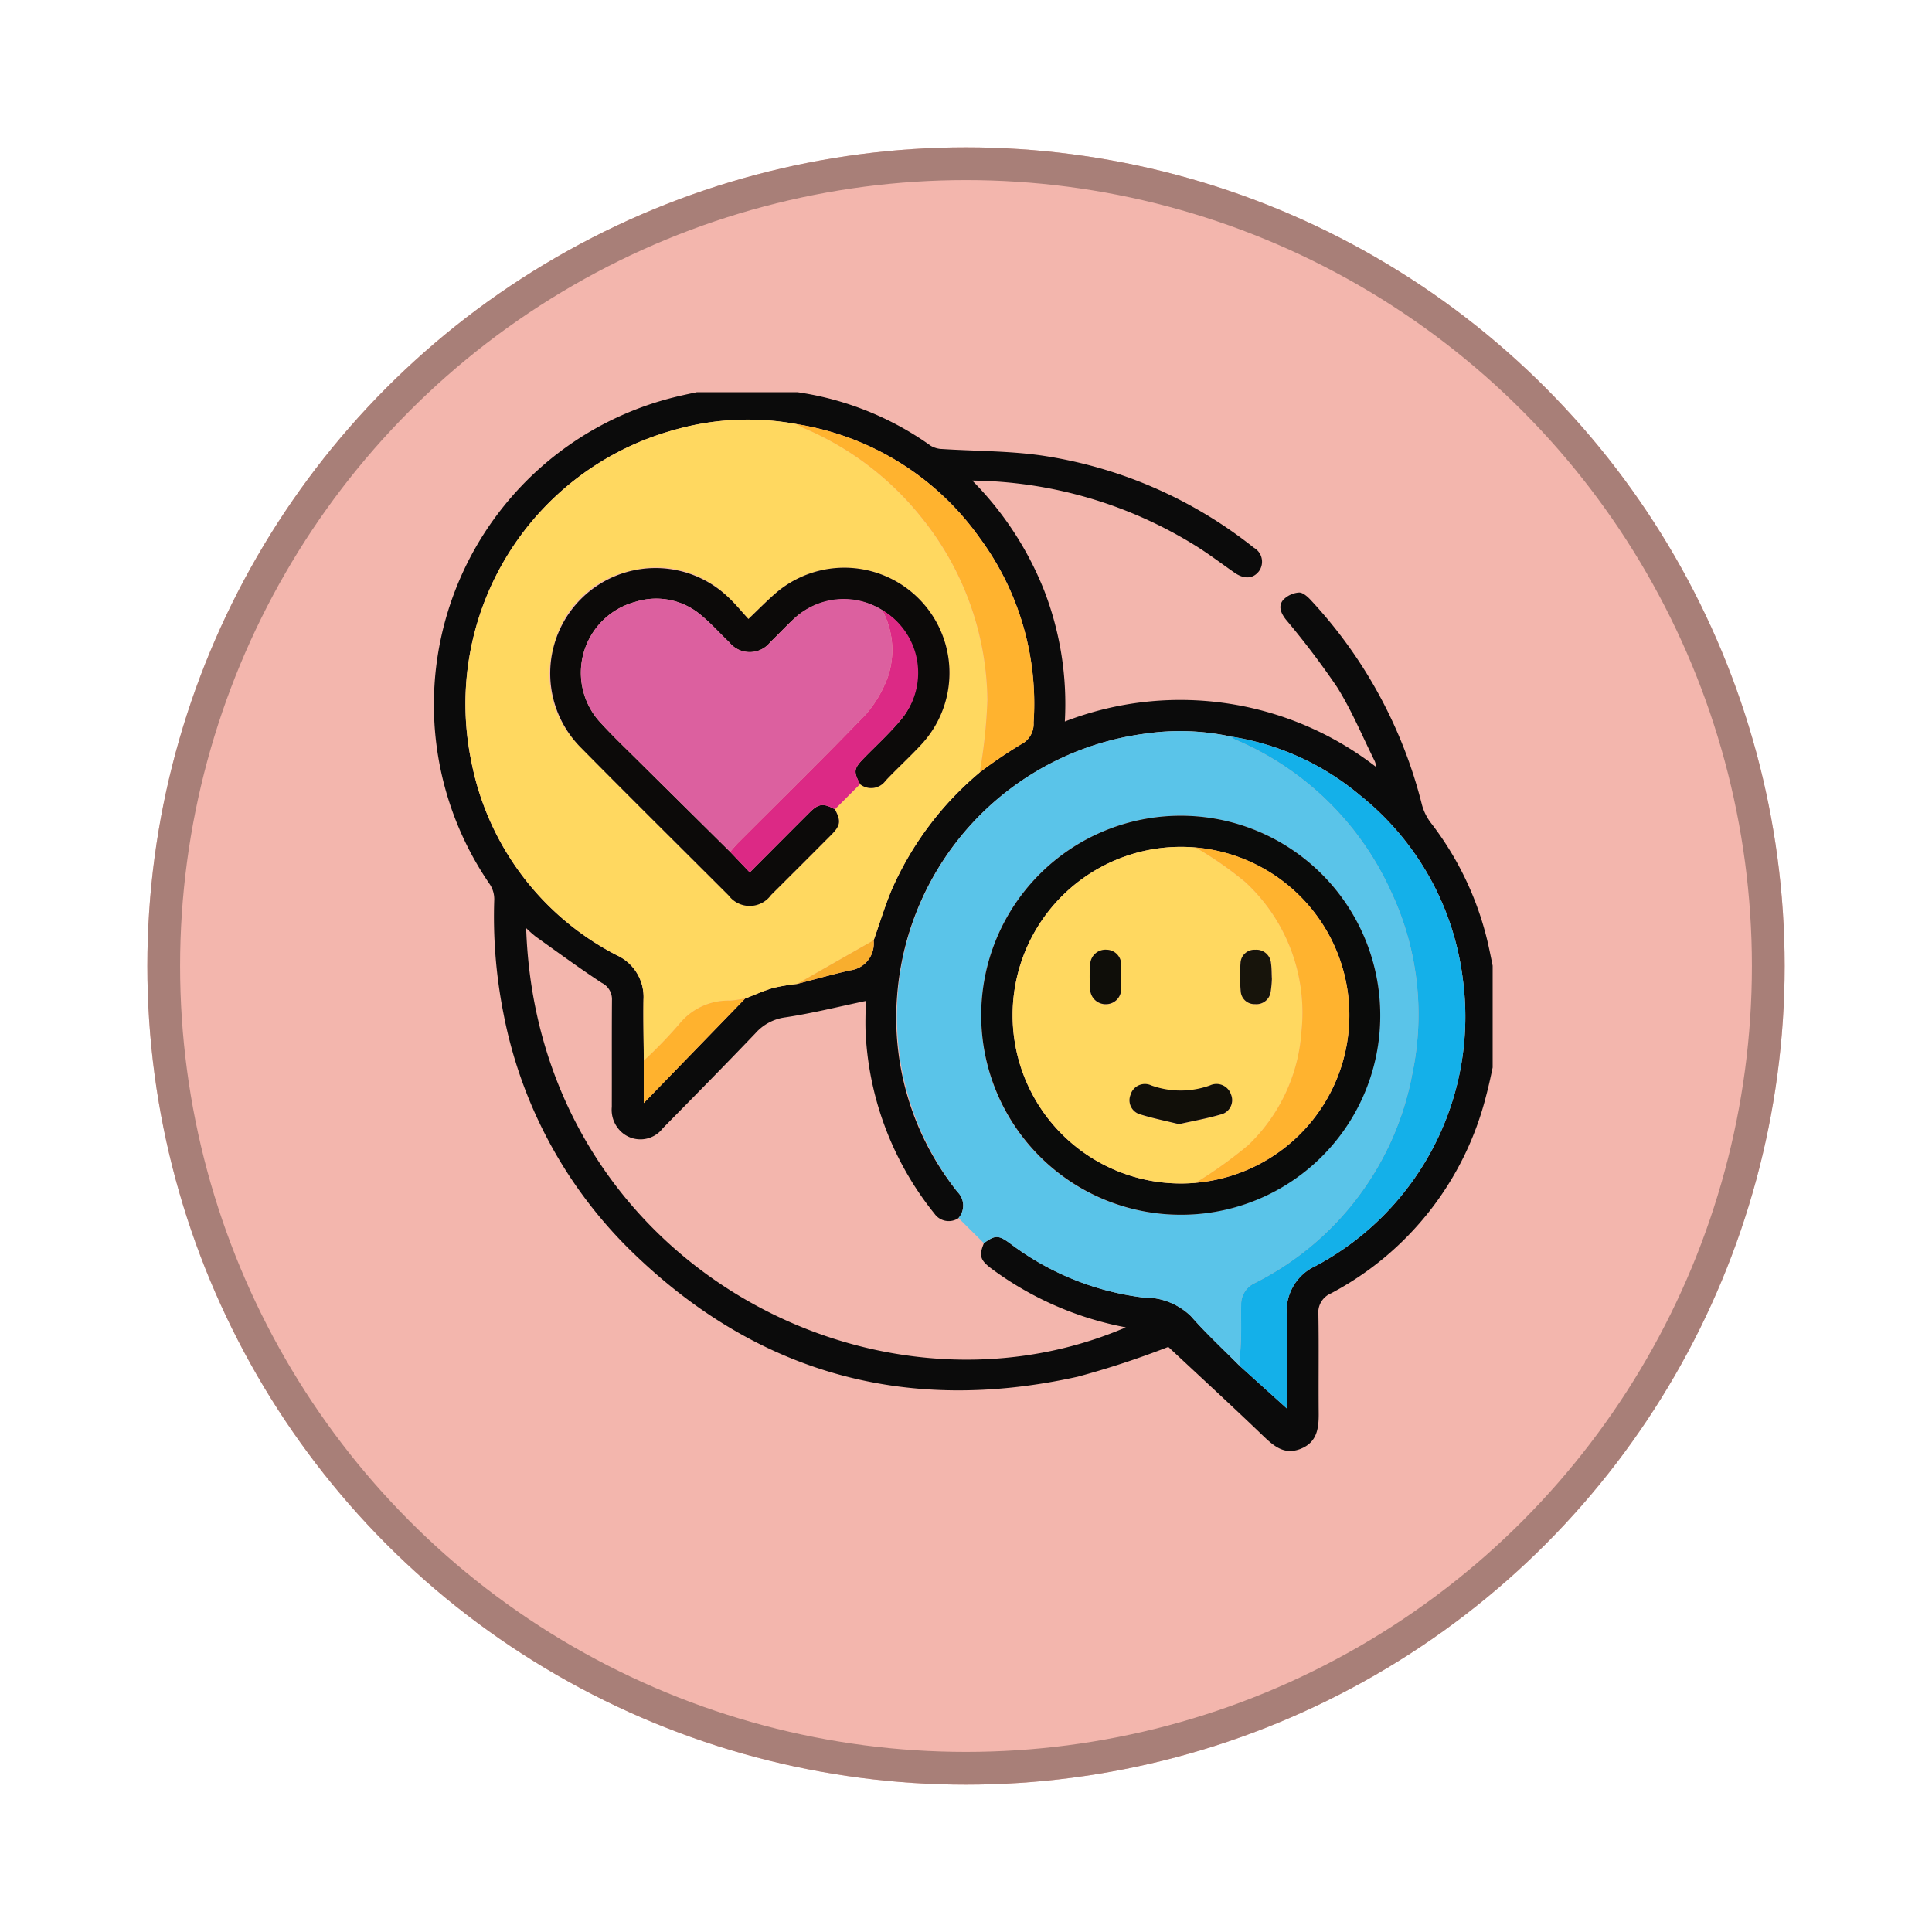 <svg xmlns="http://www.w3.org/2000/svg" xmlns:xlink="http://www.w3.org/1999/xlink" width="118" height="118" viewBox="0 0 118 118">
  <defs>
    <filter id="Elipse_12115" x="0" y="0" width="118" height="118" filterUnits="userSpaceOnUse">
      <feOffset dy="3" input="SourceAlpha"/>
      <feGaussianBlur stdDeviation="3" result="blur"/>
      <feFlood flood-opacity="0.161"/>
      <feComposite operator="in" in2="blur"/>
      <feComposite in="SourceGraphic"/>
    </filter>
    <clipPath id="clip-path">
      <rect id="Rectángulo_411051" data-name="Rectángulo 411051" width="65" height="65" transform="translate(0 -0.351)" fill="none"/>
    </clipPath>
  </defs>
  <g id="Grupo_1186142" data-name="Grupo 1186142" transform="translate(-799.781 -1970)">
    <g id="Grupo_1181939" data-name="Grupo 1181939" transform="translate(808.781 1976)">
      <g transform="matrix(1, 0, 0, 1, -9, -6)" filter="url(#Elipse_12115)">
        <g id="Elipse_12115-2" data-name="Elipse 12115" transform="translate(9 6)" fill="#f3b6ad" stroke="#a87f78" stroke-width="2">
          <circle cx="50" cy="50" r="50" stroke="none"/>
          <circle cx="50" cy="50" r="49" fill="none"/>
        </g>
      </g>
    </g>
    <g id="Grupo_1188557" data-name="Grupo 1188557" transform="translate(826.164 1993.714)">
      <g id="Grupo_1188556" data-name="Grupo 1188556" transform="translate(-0.217 0.593)" clip-path="url(#clip-path)">
        <path id="Trazado_1321641" data-name="Trazado 1321641" d="M65.533,40.423c-.207.928-.38,1.866-.626,2.784a18.85,18.85,0,0,1-9.48,12.06,1.26,1.26,0,0,0-.761,1.287c.035,2.005,0,4.012.019,6.017.01.938-.1,1.79-1.107,2.188s-1.65-.183-2.32-.826c-1.889-1.813-3.817-3.585-5.759-5.4a53.711,53.711,0,0,1-5.535,1.82c-10.535,2.34-19.739-.231-27.43-7.831a27.582,27.582,0,0,1-7.649-14.4A30.382,30.382,0,0,1,4.331,31.2a1.652,1.652,0,0,0-.271-.92A19.344,19.344,0,0,1,15.219.557C16.06.345,16.913.185,17.76,0h4.055c.04.039.078.11.121.114a18.578,18.578,0,0,1,9.052,3.379,1.433,1.433,0,0,0,.7.2c2,.129,4.013.11,5.988.384A27.209,27.209,0,0,1,50.724,9.72a.984.984,0,0,1,.319,1.426c-.358.479-.914.511-1.506.095C48.761,10.7,48,10.121,47.2,9.62a26.4,26.4,0,0,0-13.675-4,19.95,19.95,0,0,1,4.423,6.794,19.233,19.233,0,0,1,1.231,7.922,19.519,19.519,0,0,1,19.034,2.794,2.339,2.339,0,0,0-.1-.362c-.758-1.521-1.411-3.109-2.31-4.541A50.452,50.452,0,0,0,52.675,14.1c-.3-.388-.483-.816-.152-1.2a1.5,1.5,0,0,1,.954-.442c.229-.015.523.244.713.449a28.461,28.461,0,0,1,6.8,12.511,3.192,3.192,0,0,0,.545,1.107,19.02,19.02,0,0,1,3.5,7.415c.179.805.332,1.617.5,2.425ZM32.688,50.663a1.061,1.061,0,0,1-1.463-.258,19.1,19.1,0,0,1-4.2-10.826c-.05-.763-.007-1.532-.007-2.175-1.675.352-3.282.756-4.913,1a2.95,2.95,0,0,0-1.816.964c-1.866,1.955-3.765,3.878-5.66,5.805a1.722,1.722,0,0,1-2.43.319,1.833,1.833,0,0,1-.689-1.614c.007-2.175-.006-4.35.01-6.524A1.117,1.117,0,0,0,10.9,36.3c-1.37-.9-2.693-1.87-4.029-2.821a7.58,7.58,0,0,1-.592-.525c.68,20.258,21.08,31.064,36.627,24.385a19.967,19.967,0,0,1-8.266-3.631c-.637-.493-.71-.769-.4-1.514.687-.505.9-.5,1.615.031a16.884,16.884,0,0,0,8.124,3.29,4.06,4.06,0,0,1,2.9,1.136c.928,1.058,1.967,2.018,2.959,3.02L52.747,62.3c0-1.758.034-3.738-.011-5.717A3.014,3.014,0,0,1,54.5,53.59,17.25,17.25,0,0,0,63.478,36,17.036,17.036,0,0,0,57.2,24.833a16.1,16.1,0,0,0-7.88-3.579,14.709,14.709,0,0,0-5.212-.178A17.476,17.476,0,0,0,28.934,37.109a16.975,16.975,0,0,0,3.692,11.96,1.168,1.168,0,0,1,.062,1.594M22.824,2.177a16.355,16.355,0,0,0-7.575.371A17.353,17.353,0,0,0,2.909,22.674a16.95,16.95,0,0,0,8.913,11.942,2.8,2.8,0,0,1,1.623,2.7c-.018,1.245.011,2.491.019,3.736v2.586l6.191-6.383c.567-.219,1.124-.476,1.706-.645a12.191,12.191,0,0,1,1.469-.248c1.071-.277,2.137-.578,3.216-.824a1.648,1.648,0,0,0,1.463-1.712c0-.042,0-.084-.007-.126.37-1.044.688-2.109,1.118-3.128a19.657,19.657,0,0,1,5.361-7.128,28.29,28.29,0,0,1,2.5-1.7,1.4,1.4,0,0,0,.789-1.348A17.047,17.047,0,0,0,33.964,9.1a16.962,16.962,0,0,0-11.14-6.923" transform="translate(-0.309 -0.575)" fill="#0b0b0b"/>
        <path id="Trazado_1321643" data-name="Trazado 1321643" d="M43.4,32.734a19.656,19.656,0,0,0-5.361,7.128c-.43,1.018-.749,2.084-1.118,3.128l-4.671,2.662a12.15,12.15,0,0,0-1.469.248c-.582.169-1.139.426-1.706.645-.31.044-.619.111-.93.128a3.839,3.839,0,0,0-3.077,1.409,27.951,27.951,0,0,1-2.185,2.26c-.008-1.245-.037-2.491-.019-3.736a2.8,2.8,0,0,0-1.623-2.7,16.95,16.95,0,0,1-8.913-11.942,17.353,17.353,0,0,1,12.34-20.127,16.357,16.357,0,0,1,7.575-.371,3.285,3.285,0,0,0,.377.223A18.41,18.41,0,0,1,39.9,17.246a18.058,18.058,0,0,1,3.961,11.061,32.232,32.232,0,0,1-.469,4.426m-7.307.716a1.088,1.088,0,0,0,1.567-.218c.711-.751,1.477-1.45,2.18-2.207a6.424,6.424,0,0,0-8.985-9.164c-.513.458-1,.949-1.577,1.5-.435-.472-.806-.935-1.237-1.333A6.177,6.177,0,0,0,22.15,20.4a6.106,6.106,0,0,0-4.744,4.5,6.156,6.156,0,0,0,1.658,6.338c2.979,3.022,5.992,6.01,9,9.006a1.612,1.612,0,0,0,2.591-.026q1.842-1.83,3.673-3.671c.572-.574.606-.845.227-1.563l1.537-1.54" transform="translate(-9.725 -9.866)" fill="#ffd860"/>
        <path id="Trazado_1321644" data-name="Trazado 1321644" d="M188.486,162.365c-.991-1-2.031-1.962-2.959-3.02a4.06,4.06,0,0,0-2.9-1.136,16.883,16.883,0,0,1-8.124-3.29c-.72-.53-.928-.536-1.615-.031l-1.55-1.534a1.168,1.168,0,0,0-.062-1.594,17.406,17.406,0,0,1,11.482-27.993,14.708,14.708,0,0,1,5.212.178,1.471,1.471,0,0,0,.244.173,18.25,18.25,0,0,1,9.537,9.292,17.592,17.592,0,0,1,1.3,11.136A18,18,0,0,1,189.4,157.34a1.419,1.419,0,0,0-.8,1.323c-.013.675.01,1.351-.008,2.025-.015.559-.069,1.117-.106,1.676m-3.566-9.213a12.186,12.186,0,1,0-12.2-12.195,12.16,12.16,0,0,0,12.2,12.195" transform="translate(-138.961 -103.266)" fill="#5ac4e9"/>
        <path id="Trazado_1321646" data-name="Trazado 1321646" d="M288.741,163.971c.037-.559.09-1.117.106-1.676.019-.674-.005-1.35.008-2.025a1.419,1.419,0,0,1,.8-1.323,18,18,0,0,0,9.652-12.794,17.591,17.591,0,0,0-1.3-11.136,18.248,18.248,0,0,0-9.537-9.292,1.454,1.454,0,0,1-.244-.173,16.094,16.094,0,0,1,7.88,3.579,17.037,17.037,0,0,1,6.279,11.166,17.25,17.25,0,0,1-8.981,17.59,3.014,3.014,0,0,0-1.761,2.994c.045,1.979.011,3.96.011,5.717l-2.912-2.628" transform="translate(-239.215 -104.872)" fill="#14b0e9"/>
        <path id="Trazado_1321647" data-name="Trazado 1321647" d="M142.87,34.125a32.234,32.234,0,0,0,.469-4.426,18.058,18.058,0,0,0-3.961-11.061,18.409,18.409,0,0,0-7.287-5.555,3.257,3.257,0,0,1-.377-.222,16.961,16.961,0,0,1,11.14,6.923,17.046,17.046,0,0,1,3.309,11.292,1.4,1.4,0,0,1-.789,1.348,28.287,28.287,0,0,0-2.5,1.7" transform="translate(-109.198 -11.258)" fill="#ffb32f"/>
        <path id="Trazado_1321648" data-name="Trazado 1321648" d="M76.421,223.856a27.953,27.953,0,0,0,2.185-2.26,3.839,3.839,0,0,1,3.077-1.409c.311-.017.62-.084.93-.128l-6.191,6.383Z" transform="translate(-63.267 -183.38)" fill="#ffb22e"/>
        <path id="Trazado_1321649" data-name="Trazado 1321649" d="M131.75,201.72l4.671-2.662c0,.042.008.084.007.125a1.648,1.648,0,0,1-1.463,1.712c-1.078.246-2.144.547-3.216.824" transform="translate(-109.229 -165.935)" fill="#f8ae2e"/>
        <path id="Trazado_1321650" data-name="Trazado 1321650" d="M59.872,79.305c.379.718.345.989-.227,1.564q-1.832,1.84-3.673,3.671a1.612,1.612,0,0,1-2.591.026c-3-3-6.018-5.984-9-9.006a6.431,6.431,0,0,1,8.973-9.214c.431.4.8.861,1.237,1.333.58-.555,1.064-1.046,1.577-1.5a6.424,6.424,0,0,1,8.985,9.164c-.7.757-1.47,1.456-2.18,2.207a1.088,1.088,0,0,1-1.567.218c-.412-.782-.381-.953.242-1.593.806-.828,1.675-1.609,2.39-2.509a4.507,4.507,0,0,0-6.586-6.076c-.528.486-1.016,1.015-1.534,1.512a1.6,1.6,0,0,1-2.5,0c-.566-.539-1.087-1.129-1.687-1.625a4.222,4.222,0,0,0-4.025-.851,4.483,4.483,0,0,0-2.089,7.454c.714.777,1.48,1.506,2.229,2.25Q50.66,79.12,53.473,81.9l1.2,1.257c1.239-1.242,2.439-2.449,3.644-3.651.561-.56.849-.592,1.556-.2" transform="translate(-35.045 -54.181)" fill="#0c0a09"/>
        <path id="Trazado_1321651" data-name="Trazado 1321651" d="M116.865,79.92a4.434,4.434,0,0,1,1.279,6.527c-.716.9-1.585,1.681-2.391,2.51-.623.64-.654.811-.242,1.593l-1.537,1.54c-.707-.388-1-.356-1.556.2-1.205,1.2-2.4,2.409-3.644,3.651l-1.2-1.257c.168-.188.327-.385.505-.564,2.61-2.614,5.253-5.2,7.811-7.86a7.271,7.271,0,0,0,1.336-2.31,5.14,5.14,0,0,0-.364-4.033" transform="translate(-89.148 -66.965)" fill="#dc2985"/>
        <path id="Trazado_1321652" data-name="Trazado 1321652" d="M210.338,178.48a12.186,12.186,0,1,1,12.175-12.213,12.158,12.158,0,0,1-12.175,12.213m.893-22.429a10.279,10.279,0,1,0,0,20.48,10.278,10.278,0,0,0,0-20.48" transform="translate(-164.378 -128.594)" fill="#0a0b0a"/>
        <path id="Trazado_1321653" data-name="Trazado 1321653" d="M72.173,76.511a5.14,5.14,0,0,1,.364,4.033,7.27,7.27,0,0,1-1.336,2.31c-2.558,2.664-5.2,5.246-7.811,7.86-.178.178-.337.376-.505.564q-2.811-2.785-5.621-5.571c-.749-.744-1.515-1.474-2.229-2.25A4.483,4.483,0,0,1,57.123,76a4.223,4.223,0,0,1,4.025.851c.6.5,1.121,1.087,1.687,1.625a1.6,1.6,0,0,0,2.5,0c.518-.5,1.006-1.026,1.534-1.512a4.408,4.408,0,0,1,5.307-.451" transform="translate(-44.456 -63.556)" fill="#dc609f"/>
        <path id="Trazado_1321654" data-name="Trazado 1321654" d="M220.625,185.907a10.279,10.279,0,1,1,0-20.48,22.132,22.132,0,0,1,3.036,2.112,10.848,10.848,0,0,1,3.436,9.093,10.586,10.586,0,0,1-3.257,6.979,26.537,26.537,0,0,1-3.212,2.3m-1-3.583c.843-.19,1.691-.34,2.513-.581a.9.9,0,0,0,.65-1.231.933.933,0,0,0-1.282-.55,5.3,5.3,0,0,1-3.588,0,.912.912,0,0,0-1.265.575.893.893,0,0,0,.619,1.2c.758.237,1.541.393,2.352.593m5.662-8.893c-.018-.358-.008-.655-.053-.944a.89.89,0,0,0-.96-.818.846.846,0,0,0-.9.8,10.706,10.706,0,0,0,.013,1.759.837.837,0,0,0,.873.76.876.876,0,0,0,.953-.746,6.754,6.754,0,0,0,.075-.814m-9.209-.1c0-.231,0-.463,0-.694a.9.9,0,0,0-.88-.963.932.932,0,0,0-1.007.842,9.148,9.148,0,0,0,0,1.637.944.944,0,0,0,1.009.845.92.92,0,0,0,.878-.973c0-.231,0-.463,0-.694" transform="translate(-173.769 -137.971)" fill="#ffd860"/>
        <path id="Trazado_1321655" data-name="Trazado 1321655" d="M275.485,186.068a26.567,26.567,0,0,0,3.212-2.3,10.586,10.586,0,0,0,3.257-6.979,10.848,10.848,0,0,0-3.436-9.093,22.12,22.12,0,0,0-3.036-2.112,10.278,10.278,0,0,1,0,20.48" transform="translate(-228.629 -138.131)" fill="#ffb32f"/>
        <path id="Trazado_1321656" data-name="Trazado 1321656" d="M254.706,253.418c-.812-.2-1.595-.356-2.353-.593a.893.893,0,0,1-.618-1.2.912.912,0,0,1,1.265-.575,5.3,5.3,0,0,0,3.588,0,.933.933,0,0,1,1.282.55.9.9,0,0,1-.65,1.231c-.822.241-1.671.391-2.513.581" transform="translate(-208.852 -209.064)" fill="#110f09"/>
        <path id="Trazado_1321657" data-name="Trazado 1321657" d="M293.493,204.221a6.756,6.756,0,0,1-.075.814.876.876,0,0,1-.953.746.837.837,0,0,1-.873-.76,10.7,10.7,0,0,1-.013-1.759.846.846,0,0,1,.9-.8.89.89,0,0,1,.959.818c.045.289.035.586.053.944" transform="translate(-241.977 -168.76)" fill="#17140b"/>
        <path id="Trazado_1321658" data-name="Trazado 1321658" d="M239.191,204.091c0,.231,0,.463,0,.694a.92.92,0,0,1-.878.973.944.944,0,0,1-1.008-.845,9.135,9.135,0,0,1,0-1.637.932.932,0,0,1,1.007-.842.9.9,0,0,1,.88.963c0,.231,0,.463,0,.694" transform="translate(-196.883 -168.734)" fill="#0f0e09"/>
      </g>
    </g>
  </g>
</svg>
